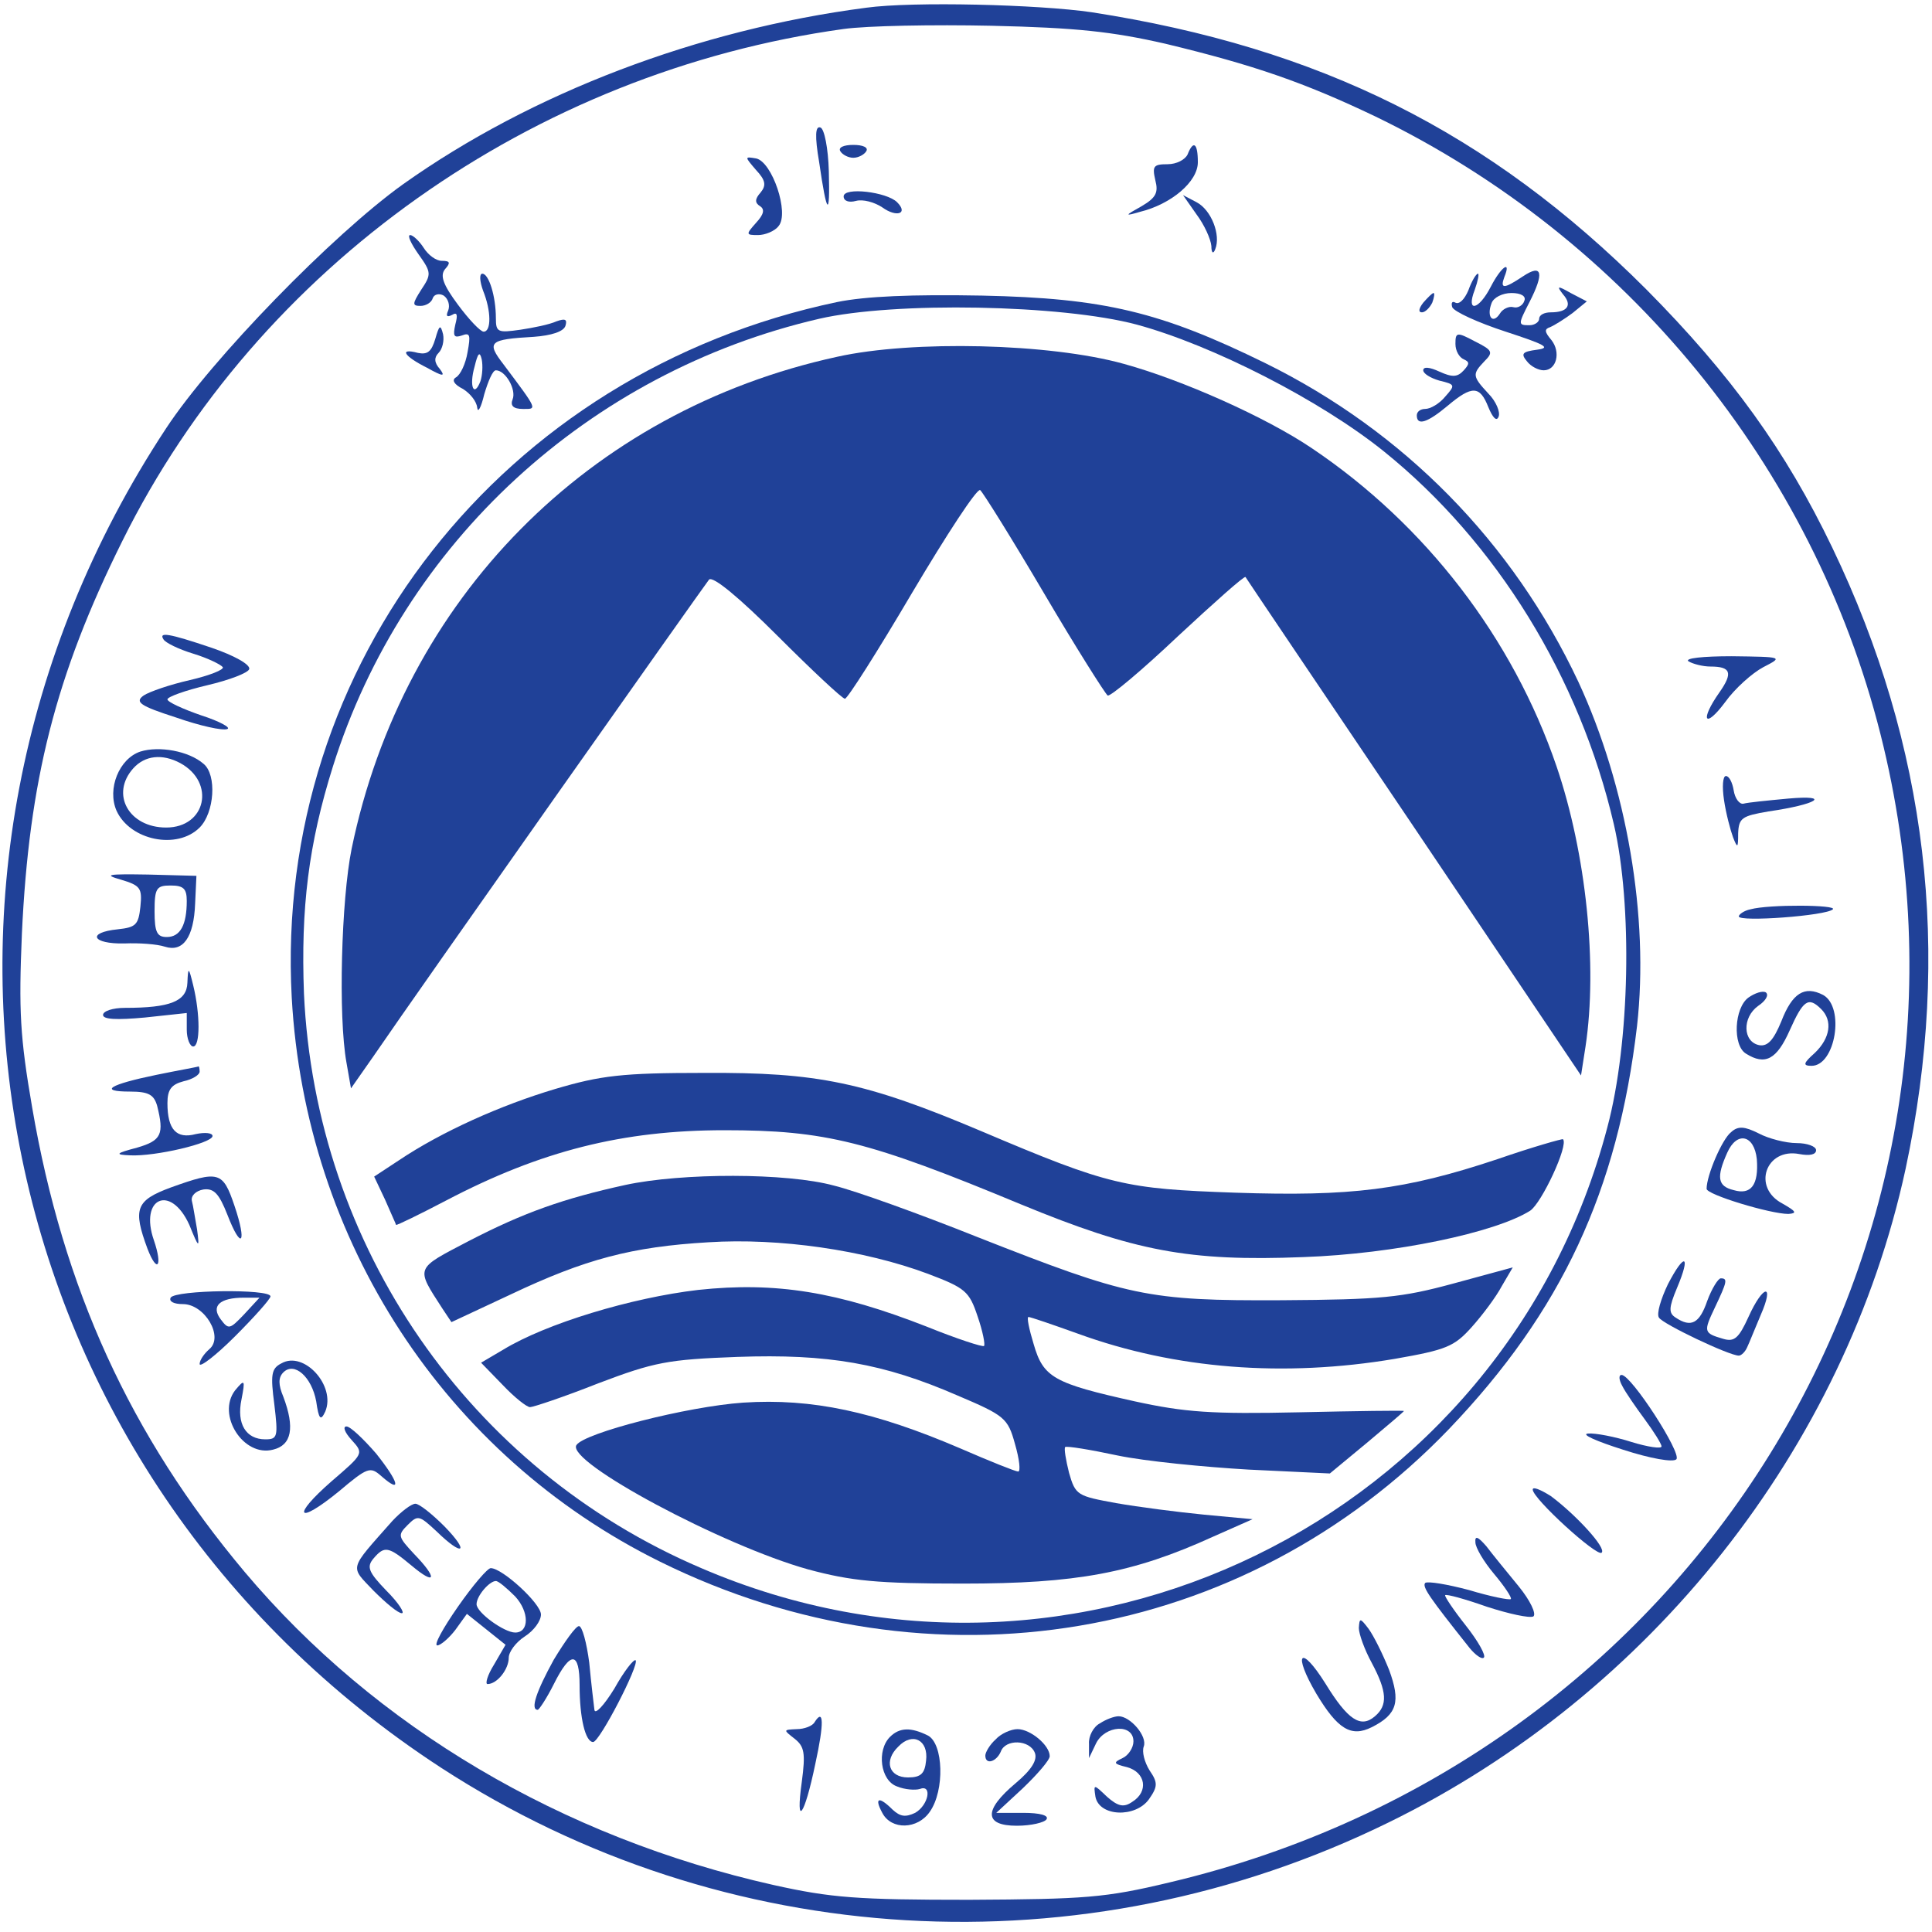 <?xml version="1.0" standalone="no"?>
<!DOCTYPE svg PUBLIC "-//W3C//DTD SVG 20010904//EN"
 "http://www.w3.org/TR/2001/REC-SVG-20010904/DTD/svg10.dtd">
<svg version="1.0" xmlns="http://www.w3.org/2000/svg"
 width="28.0" height="28.0" viewBox="0 0 300 299"
 preserveAspectRatio="xMidYMid meet">
<g transform="translate(0,299) scale(0.1,-0.1)"
fill="#204198" stroke="none">
<path d="M1345 2983 c-261 -34 -519 -132 -719 -274 -109 -78 -297 -271 -368
-379 -464 -704 -276 -1622 427 -2080 439 -285 996 -318 1471 -85 407 199 709
581 803 1015 72 337 34 657 -114 965 -72 150 -157 268 -289 401 -244 244 -506
375 -861 430 -82 12 -277 17 -350 7z m465 -56 c137 -33 215 -60 326 -113 390
-189 679 -543 784 -959 201 -796 -291 -1591 -1104 -1783 -100 -24 -131 -26
-311 -27 -174 0 -214 3 -304 23 -329 74 -618 245 -821 486 -178 212 -282 441
-330 721 -19 110 -21 151 -16 270 11 237 52 401 156 610 211 426 637 728 1120
795 36 5 139 7 230 5 131 -3 187 -9 270 -28z"/>
<path d="M1272 2743 c12 -83 17 -87 15 -14 -1 36 -7 66 -13 68 -8 3 -9 -13 -2
-54z"/>
<path d="M1305 2760 c3 -5 12 -10 20 -10 8 0 17 5 20 10 4 6 -5 10 -20 10 -15
0 -24 -4 -20 -10z"/>
<path d="M1844 2755 c-4 -8 -17 -15 -31 -15 -22 0 -24 -3 -19 -25 5 -19 1 -27
-21 -40 -27 -15 -27 -16 -3 -9 49 12 90 47 90 77 0 30 -7 35 -16 12z"/>
<path d="M1174 2731 c15 -16 16 -24 7 -35 -9 -10 -9 -16 -1 -21 8 -5 6 -13 -6
-26 -16 -18 -16 -19 3 -19 11 0 26 6 32 14 17 20 -10 100 -35 105 -18 3 -18 3
0 -18z"/>
<path d="M1310 2690 c0 -7 8 -10 19 -7 11 3 29 -2 41 -10 22 -16 41 -10 23 8
-16 16 -83 24 -83 9z"/>
<path d="M1858 2662 c12 -16 22 -38 23 -49 0 -11 3 -13 6 -5 9 22 -6 61 -29
73 l-21 11 21 -30z"/>
<path d="M650 2600 c20 -28 20 -31 4 -55 -14 -22 -14 -25 -1 -25 8 0 17 5 19
12 2 6 10 8 17 4 7 -5 10 -15 7 -23 -4 -9 -2 -11 6 -7 8 5 9 0 5 -15 -4 -18
-2 -21 10 -17 13 5 14 1 9 -26 -3 -18 -11 -35 -18 -39 -7 -4 -3 -11 11 -18 11
-7 21 -19 22 -29 1 -9 6 0 11 21 6 20 13 37 18 37 15 0 32 -30 26 -45 -4 -10
1 -15 16 -15 22 0 24 -3 -30 69 -27 35 -23 39 47 43 27 2 46 8 49 17 3 10 0
12 -14 7 -11 -5 -36 -10 -56 -13 -35 -5 -38 -4 -38 18 0 34 -11 69 -21 69 -5
0 -4 -12 1 -26 13 -32 13 -64 1 -64 -5 0 -23 19 -40 42 -23 31 -28 45 -20 55
9 10 8 13 -5 13 -9 0 -21 9 -28 20 -7 11 -17 20 -21 20 -5 0 1 -13 13 -30z
m96 -197 c-10 -26 -18 -8 -9 23 5 21 8 24 11 11 2 -10 1 -25 -2 -34z"/>
<path d="M2315 2550 c-19 -37 -39 -41 -25 -5 5 14 7 25 5 25 -3 0 -10 -12 -15
-26 -6 -14 -14 -22 -20 -19 -5 3 -7 0 -5 -7 3 -7 40 -24 83 -38 61 -20 71 -25
49 -28 -23 -3 -26 -6 -16 -18 6 -8 18 -14 26 -14 20 0 27 28 12 47 -11 13 -11
17 -2 20 7 3 23 13 35 22 l22 18 -25 13 c-21 12 -22 11 -12 -2 15 -17 7 -28
-19 -28 -10 0 -18 -4 -18 -10 0 -5 -7 -10 -15 -10 -18 0 -18 1 0 36 23 45 20
60 -10 40 -30 -20 -36 -20 -29 -1 11 27 -5 16 -21 -15z m52 -22 c-2 -7 -10
-12 -17 -10 -7 2 -17 -3 -21 -10 -11 -17 -21 -5 -13 16 3 9 17 16 31 16 15 0
23 -5 20 -12z"/>
<path d="M1300 2526 c-520 -109 -875 -562 -847 -1080 21 -378 238 -711 572
-876 421 -208 906 -126 1225 206 175 183 262 370 292 626 19 169 -16 372 -91
534 -102 217 -271 389 -486 495 -163 80 -251 101 -440 105 -109 2 -181 -1
-225 -10z m465 -35 c118 -32 286 -118 384 -197 175 -141 304 -351 357 -579 29
-125 25 -339 -10 -470 -160 -610 -826 -935 -1407 -685 -361 154 -599 500 -617
892 -5 133 7 232 45 353 109 347 397 612 755 695 117 27 377 22 493 -9z"/>
<path d="M1300 2441 c-386 -84 -674 -376 -754 -764 -16 -79 -21 -260 -8 -332
l7 -40 35 50 c71 104 513 730 521 740 6 6 47 -28 107 -88 53 -53 100 -97 104
-97 4 0 51 74 104 164 54 91 101 163 106 160 4 -3 49 -75 99 -160 50 -85 95
-156 99 -159 4 -2 53 39 109 92 56 52 103 94 105 92 1 -2 119 -177 262 -389
l259 -385 7 45 c19 126 1 300 -45 435 -68 199 -203 375 -380 494 -71 48 -201
106 -292 131 -115 32 -328 37 -445 11z"/>
<path d="M862 1304 c-84 -25 -176 -66 -243 -111 l-38 -25 17 -36 c9 -21 17
-38 17 -39 1 -1 36 16 78 38 147 77 274 109 432 109 157 0 224 -17 460 -115
177 -73 261 -89 439 -82 142 5 298 38 352 72 18 12 60 102 51 111 -1 1 -47
-12 -102 -31 -144 -48 -227 -58 -407 -52 -171 6 -195 11 -393 95 -182 77 -255
92 -432 91 -127 0 -160 -4 -231 -25z"/>
<path d="M971 1155 c-96 -21 -158 -43 -243 -87 -84 -44 -83 -40 -41 -105 l14
-21 92 43 c116 55 188 74 307 81 110 7 242 -12 341 -49 58 -22 64 -27 77 -66
8 -23 12 -44 10 -46 -2 -2 -42 11 -89 30 -138 54 -234 70 -355 57 -103 -12
-236 -52 -303 -93 l-34 -20 34 -35 c18 -19 37 -34 42 -34 5 0 53 16 106 37 87
33 108 37 216 41 141 5 227 -10 342 -60 73 -31 78 -35 89 -75 7 -24 9 -43 5
-43 -4 0 -44 16 -90 36 -133 57 -230 78 -337 71 -87 -6 -247 -47 -259 -66 -16
-26 227 -156 360 -193 67 -18 107 -22 240 -22 176 0 264 16 389 73 l61 27 -75
7 c-41 4 -103 12 -137 18 -60 11 -63 12 -73 47 -5 20 -8 38 -6 40 2 2 39 -4
81 -13 43 -9 135 -18 204 -22 l126 -6 58 48 c31 26 57 48 57 49 0 1 -73 0
-162 -2 -137 -3 -178 0 -256 17 -126 28 -142 37 -157 89 -7 23 -11 42 -8 42 3
0 38 -12 77 -26 151 -55 320 -68 492 -39 80 14 92 19 119 49 17 19 38 47 47
64 l17 29 -92 -25 c-81 -22 -112 -25 -267 -26 -209 -1 -238 6 -472 98 -90 36
-190 72 -223 80 -73 20 -236 20 -324 1z"/>
<path d="M2210 2525 c-7 -9 -8 -15 -2 -15 5 0 12 7 16 15 3 8 4 15 2 15 -2 0
-9 -7 -16 -15z"/>
<path d="M676 2469 c-6 -20 -12 -25 -27 -22 -30 8 -22 -5 14 -23 25 -14 29
-14 20 -2 -9 10 -9 18 -2 25 6 6 9 19 7 29 -4 16 -6 14 -12 -7z"/>
<path d="M2260 2461 c0 -11 6 -21 13 -24 9 -4 9 -7 0 -17 -10 -11 -18 -11 -38
-2 -15 7 -25 8 -25 2 0 -5 11 -12 25 -16 25 -6 25 -7 9 -25 -9 -11 -23 -19
-31 -19 -7 0 -13 -4 -13 -10 0 -17 17 -11 48 15 38 32 50 31 63 -2 7 -17 13
-23 16 -15 3 7 -4 24 -16 36 -25 27 -25 30 -6 50 14 14 13 17 -15 31 -28 15
-30 14 -30 -4z"/>
<path d="M254 2002 c3 -5 23 -15 46 -22 23 -7 43 -17 46 -21 2 -4 -21 -13 -51
-20 -31 -7 -63 -18 -72 -24 -14 -10 -6 -16 50 -34 37 -13 73 -21 80 -18 6 2
-12 12 -40 21 -29 10 -53 21 -53 25 0 4 28 14 62 22 34 8 63 19 65 25 2 7 -23
21 -58 33 -68 23 -83 25 -75 13z"/>
<path d="M2622 1968 c7 -4 22 -8 34 -8 32 0 35 -10 14 -40 -31 -44 -23 -58 9
-15 15 21 42 45 59 54 31 16 31 16 -49 17 -44 0 -74 -3 -67 -8z"/>
<path d="M218 1828 c-33 -11 -52 -58 -37 -92 21 -46 94 -61 129 -26 23 23 27
82 6 99 -23 20 -69 28 -98 19z m62 -18 c55 -30 40 -100 -22 -100 -58 0 -87 52
-51 92 18 20 45 23 73 8z"/>
<path d="M2677 1753 c3 -21 10 -47 14 -58 7 -18 8 -17 8 6 1 24 6 27 47 34 76
11 99 26 31 20 -32 -3 -63 -6 -70 -8 -6 -1 -13 8 -15 21 -2 12 -7 22 -12 22
-5 0 -6 -17 -3 -37z"/>
<path d="M188 1629 c30 -9 33 -13 30 -42 -3 -28 -7 -32 -35 -35 -49 -5 -40
-23 10 -22 23 1 51 -1 63 -5 28 -9 45 14 47 67 l2 43 -75 2 c-63 1 -70 0 -42
-8z m102 -33 c0 -37 -10 -56 -31 -56 -15 0 -19 7 -19 40 0 36 3 40 25 40 20 0
25 -5 25 -24z"/>
<path d="M2718 1583 c-10 -2 -18 -8 -18 -11 0 -9 136 1 146 11 8 7 -99 8 -128
0z"/>
<path d="M291 1469 c-1 -29 -27 -39 -97 -39 -19 0 -34 -5 -34 -11 0 -7 21 -8
65 -4 l65 7 0 -26 c0 -14 5 -26 10 -26 11 0 11 50 0 95 -7 29 -8 29 -9 4z"/>
<path d="M2715 1446 c-22 -16 -25 -74 -4 -87 30 -19 48 -9 68 36 21 47 29 53
49 33 18 -18 14 -45 -10 -68 -18 -16 -19 -20 -5 -20 37 0 52 91 18 110 -29 15
-48 3 -65 -41 -12 -29 -21 -39 -34 -37 -26 5 -27 43 -2 61 12 8 17 17 12 21
-5 3 -17 -1 -27 -8z"/>
<path d="M243 1326 c-73 -15 -91 -26 -41 -26 29 0 37 -5 42 -22 11 -44 7 -54
-31 -65 -34 -9 -35 -11 -11 -12 39 -2 128 19 128 30 0 5 -12 6 -26 3 -30 -8
-44 7 -44 48 0 21 6 29 25 34 14 3 25 10 25 15 0 5 -1 9 -2 8 -2 -1 -31 -6
-65 -13z"/>
<path d="M2688 1237 c-14 -11 -38 -67 -38 -88 0 -9 99 -39 127 -39 14 1 12 4
-9 16 -48 25 -26 87 26 77 16 -3 26 -1 26 6 0 6 -14 11 -30 11 -17 0 -44 7
-59 15 -22 11 -32 12 -43 2z m40 -42 c3 -40 -9 -56 -36 -48 -25 6 -27 20 -10
58 15 34 42 28 46 -10z"/>
<path d="M265 1151 c-54 -20 -59 -33 -36 -95 15 -39 24 -28 10 13 -23 66 26
88 55 24 15 -37 16 -37 12 -7 -3 16 -6 37 -8 44 -2 8 6 16 18 18 16 2 24 -6
37 -39 22 -57 31 -45 11 14 -18 53 -24 55 -99 28z"/>
<path d="M2590 1001 c-11 -23 -18 -46 -14 -52 6 -10 109 -59 124 -59 4 0 10 6
13 13 3 6 12 29 21 50 22 50 4 48 -19 -3 -15 -33 -22 -39 -39 -34 -31 9 -31
11 -13 49 19 40 20 45 9 45 -4 0 -14 -16 -21 -35 -12 -35 -25 -42 -49 -26 -11
7 -11 15 2 46 22 52 12 56 -14 6z"/>
<path d="M265 980 c-3 -6 5 -10 19 -10 34 0 64 -51 41 -70 -8 -7 -15 -17 -15
-23 0 -6 25 13 55 43 30 30 55 58 55 62 0 12 -148 10 -155 -2z m114 -26 c-22
-23 -24 -24 -36 -8 -16 21 -2 34 36 34 l24 0 -24 -26z"/>
<path d="M437 878 c-16 -8 -17 -18 -11 -64 6 -50 5 -54 -14 -54 -30 0 -45 24
-37 62 6 31 5 32 -10 14 -29 -38 13 -104 59 -92 29 7 34 34 16 82 -8 19 -8 30
0 38 17 17 44 -7 51 -45 4 -28 7 -31 14 -16 17 40 -33 95 -68 75z"/>
<path d="M2519 843 c5 -10 21 -33 35 -52 14 -19 26 -38 26 -42 0 -4 -21 -1
-47 7 -25 8 -56 14 -67 13 -12 -1 13 -12 54 -25 43 -14 78 -20 83 -15 9 9 -70
131 -85 131 -5 0 -4 -8 1 -17z"/>
<path d="M546 759 c19 -21 19 -21 -31 -64 -63 -55 -54 -69 11 -16 45 38 49 39
66 24 33 -29 27 -9 -8 35 -20 23 -40 42 -46 42 -6 0 -3 -9 8 -21z"/>
<path d="M2380 682 c0 -14 100 -105 107 -98 8 7 -40 59 -79 88 -16 10 -28 15
-28 10z"/>
<path d="M609 633 c-68 -77 -66 -69 -29 -108 19 -19 38 -35 44 -35 5 0 -5 16
-24 35 -28 29 -31 37 -20 50 17 20 23 19 59 -11 38 -32 41 -20 4 18 -25 27
-26 29 -10 45 16 16 18 15 45 -10 41 -40 52 -33 12 8 -19 19 -39 35 -45 35 -6
0 -22 -12 -36 -27z"/>
<path d="M2291 600 c0 -8 13 -30 29 -49 16 -19 28 -37 26 -39 -2 -2 -32 4 -65
14 -34 9 -64 14 -68 11 -5 -6 7 -23 69 -101 9 -11 19 -18 22 -15 4 3 -9 26
-28 50 -19 24 -33 45 -32 47 2 2 31 -6 65 -18 34 -11 66 -18 72 -15 5 4 -5 25
-23 47 -18 22 -41 50 -50 62 -13 15 -18 17 -17 6z"/>
<path d="M711 500 c-23 -33 -38 -60 -32 -60 5 0 18 11 28 24 l18 25 30 -24 30
-24 -18 -31 c-10 -16 -14 -30 -10 -30 15 0 33 23 33 41 0 9 11 24 25 33 14 9
25 24 25 34 0 17 -60 72 -78 72 -5 0 -28 -27 -51 -60z m89 16 c22 -24 22 -56
0 -56 -17 0 -60 31 -60 44 0 13 20 36 30 36 4 0 17 -11 30 -24z"/>
<path d="M2110 467 c0 -9 9 -34 20 -54 24 -45 25 -66 5 -83 -22 -19 -42 -6
-77 51 -39 62 -51 47 -14 -16 33 -55 54 -68 86 -52 40 20 45 40 27 89 -10 25
-24 53 -32 64 -13 17 -14 17 -15 1z"/>
<path d="M860 418 c-27 -49 -37 -78 -25 -78 2 0 14 18 25 40 26 52 40 51 40
-2 0 -51 9 -88 21 -88 10 0 72 120 66 127 -3 2 -18 -17 -33 -44 -16 -26 -30
-41 -31 -33 -1 8 -5 41 -8 73 -4 31 -11 57 -16 57 -5 0 -22 -24 -39 -52z"/>
<path d="M1265 321 c-3 -6 -16 -11 -28 -11 -21 -1 -21 -1 -3 -15 15 -12 17
-22 11 -67 -10 -72 4 -54 21 28 14 64 13 87 -1 65z"/>
<path d="M1708 319 c-10 -5 -18 -20 -17 -32 l0 -22 11 23 c14 28 58 31 58 3 0
-10 -8 -22 -17 -26 -15 -7 -14 -9 7 -14 29 -8 34 -38 8 -54 -13 -9 -22 -7 -39
8 -21 20 -21 20 -18 0 6 -31 62 -33 83 -4 14 20 14 26 1 45 -8 13 -12 29 -9
37 6 16 -21 47 -39 47 -7 0 -20 -5 -29 -11z"/>
<path d="M1382 298 c-21 -21 -15 -68 11 -77 12 -5 28 -6 35 -4 20 8 14 -25 -7
-37 -15 -7 -23 -6 -35 5 -21 21 -29 19 -16 -5 14 -27 55 -26 74 2 23 33 21
105 -3 118 -26 13 -44 13 -59 -2z m56 -37 c-2 -20 -8 -26 -28 -26 -30 0 -38
26 -15 48 22 23 47 10 43 -22z"/>
<path d="M1546 294 c-9 -8 -16 -20 -16 -25 0 -15 17 -10 24 6 7 20 45 19 53
-2 4 -11 -5 -26 -30 -47 -50 -42 -49 -66 2 -66 22 0 43 5 46 10 4 6 -10 10
-36 10 l-42 0 41 38 c23 22 42 44 42 50 0 17 -30 42 -50 42 -10 0 -26 -7 -34
-16z"/>
</g>
</svg>
